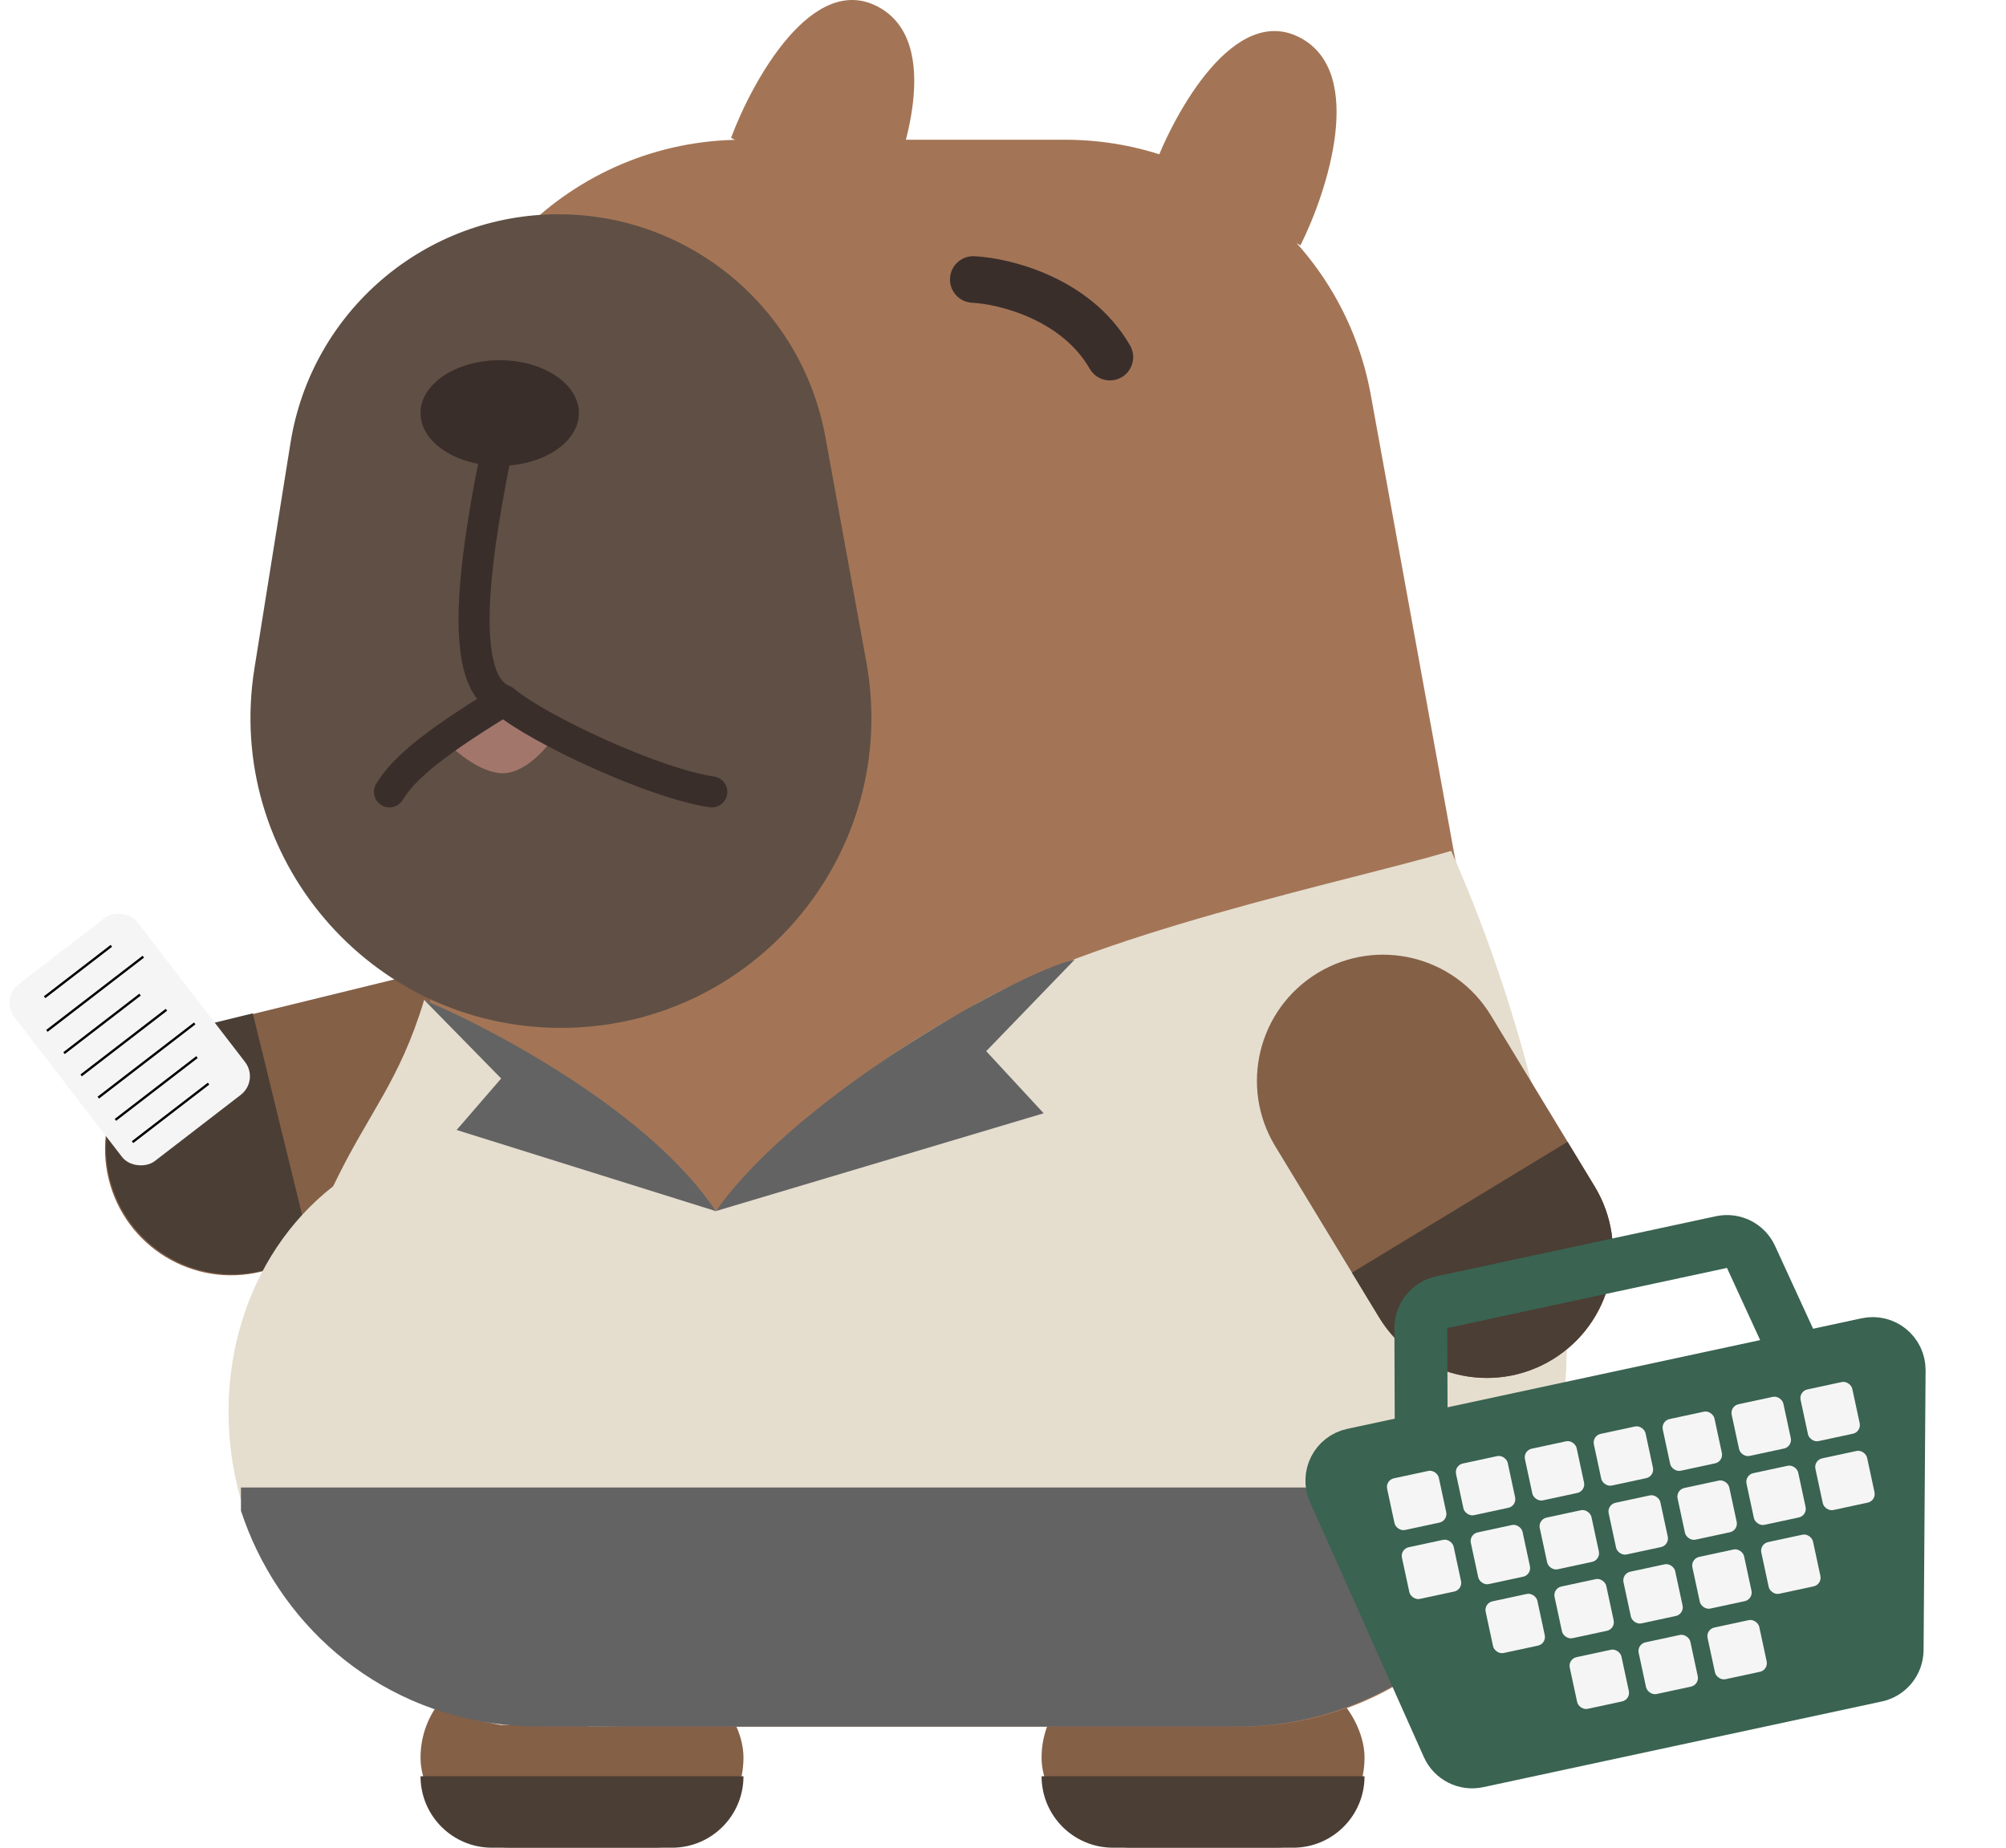 <svg width="646" height="595" viewBox="0 0 646 595" fill="none" xmlns="http://www.w3.org/2000/svg">
<path d="M176.462 345.097C171.132 323.311 149.15 309.971 127.364 315.301L64.792 330.609C43.006 335.939 29.666 357.921 34.996 379.707C40.326 401.493 62.307 414.834 84.094 409.504L146.665 394.195C168.452 388.866 181.792 366.884 176.462 345.097Z" fill="#846047"/>
<path d="M81.409 326.314L65.096 330.305C43.31 335.635 29.97 357.617 35.3 379.403C40.63 401.189 62.611 414.53 84.398 409.2L100.711 405.209L81.409 326.314Z" fill="#4B3E35"/>
<path d="M282.798 2.197C261.743 -9.054 242.442 25.637 235.424 44.389L282.798 69C291.571 51.42 303.853 13.448 282.798 2.197Z" fill="#A37556"/>
<rect x="335.424" y="537" width="104" height="58" rx="29" fill="#846047"/>
<path d="M335.424 572H439.424C439.424 584.703 429.126 595 416.424 595H358.424C345.721 595 335.424 584.703 335.424 572Z" fill="#4B3E35"/>
<rect x="135.424" y="537" width="104" height="58" rx="29" fill="#846047"/>
<path d="M135.424 572H239.424C239.424 584.703 229.126 595 216.424 595H158.424C145.721 595 135.424 584.703 135.424 572Z" fill="#4B3E35"/>
<path d="M139.107 145C139.107 89.772 183.878 45 239.107 45H343.043C391.371 45 432.783 79.561 441.43 127.109L497.984 438.109C509.147 499.494 461.99 556 399.598 556H177.998C90.949 556 45.464 452.488 104.338 388.367L112.767 379.187C129.707 360.737 139.107 336.602 139.107 311.555L139.107 145Z" fill="#A37556"/>
<path d="M93.559 142.579C100.339 100.187 136.91 69 179.841 69C222.065 69 258.249 99.194 265.807 140.737L278.982 213.149C290.146 274.511 243.008 331 180.639 331C119.136 331 72.223 275.987 81.936 215.256L93.559 142.579Z" fill="#604F44"/>
<path d="M160.826 248.949C152.737 248.123 143.974 239.656 140.604 235.526C158.515 221.896 174.066 229.847 179.604 235.526C176.715 240.344 168.915 249.775 160.826 248.949Z" fill="#A2766B"/>
<path d="M162.308 132.789C157.889 156.391 143.03 218.496 162.308 225.579M162.308 225.579C173.424 235 211.343 252.521 229.233 255M162.308 225.579C136.924 241 129.424 248.5 125.424 255" stroke="#3A2E2B" stroke-width="10" stroke-linecap="round"/>
<ellipse cx="160.924" cy="133" rx="25.5" ry="17" fill="#3A2E2B"/>
<path d="M313.424 90C323.59 90.5 346.624 96.2 357.424 115" stroke="#3A2E2B" stroke-width="15" stroke-linecap="round"/>
<path d="M418.798 12.197C397.743 0.946 378.442 35.637 371.424 54.389L418.798 79C427.571 61.42 439.853 23.448 418.798 12.197Z" fill="#A37556"/>
<path d="M310.594 325.577C349.69 300.975 434.994 283.668 467.33 274C506.268 361.345 548.165 539.33 404.25 552.506L189.552 556C174.196 511.221 180.824 470.687 199.59 435.209C226.917 381.291 278.951 342.346 310.594 325.577Z" fill="#E5DECF"/>
<path d="M161.291 555.501H285.092C300.392 410.301 175.009 339.167 136.592 322C128.592 348.5 118.792 358.043 107.291 382C49.791 427 64.65 537.563 161.291 555.501Z" fill="#E5DECF"/>
<g clip-path="url(#clip0_4026_517)">
<path d="M134.651 145C134.651 89.772 179.972 45 235.878 45H341.089C390.01 45 431.93 79.561 440.683 127.109L497.931 438.109C509.231 499.494 461.495 556 398.338 556H174.02C85.903 556 39.861 452.488 99.456 388.367L107.989 379.187C125.137 360.737 134.651 336.602 134.651 311.555L134.651 145Z" fill="#636363"/>
</g>
<path d="M336.094 358.5L230.502 390C257.702 351.6 329.502 312.5 346.094 309L317.594 338.5L336.094 358.5Z" fill="#636363"/>
<path d="M147.056 363.878L230.502 390C209.422 358.156 158.81 331.398 136.594 322L161.394 347.293L147.056 363.878Z" fill="#636363"/>
<path d="M424.319 313.325C443.493 301.689 468.469 307.799 480.106 326.973L513.526 382.042C525.162 401.216 519.052 426.193 499.878 437.829C480.704 449.466 455.727 443.355 444.091 424.181L410.671 369.112C399.034 349.938 405.145 324.961 424.319 313.325Z" fill="#846047"/>
<path d="M504.813 367.686L513.526 382.042C525.162 401.216 519.052 426.193 499.878 437.829C480.704 449.466 455.727 443.355 444.091 424.181L435.378 409.824L504.813 367.686Z" fill="#4B3E35"/>
<path d="M457.555 427.692C457.54 423.669 460.345 420.185 464.278 419.339L554.358 399.975C558.258 399.137 562.216 401.119 563.882 404.744L588.636 458.627C590.91 463.576 588.015 469.358 582.69 470.503L468.071 495.142C462.783 496.278 457.789 492.259 457.77 486.85L457.555 427.692Z" stroke="#3A6351" stroke-width="17.024"/>
<path d="M466.297 562.332C467.937 566.005 471.925 568.029 475.859 567.184L604.221 539.591C608.12 538.753 610.915 535.319 610.944 531.33L611.594 441.223C611.633 435.776 606.618 431.695 601.293 432.839L435.633 468.45C430.345 469.586 427.445 475.303 429.649 480.242L466.297 562.332Z" fill="#3A6351" stroke="#3A6351" stroke-width="17.024"/>
<rect x="446.105" y="476.646" width="17.024" height="17.024" rx="2.837" transform="rotate(-12.132 446.105 476.646)" fill="#F5F5F5"/>
<rect x="468.297" y="471.877" width="17.024" height="17.024" rx="2.837" transform="rotate(-12.132 468.297 471.877)" fill="#F5F5F5"/>
<rect x="490.488" y="467.105" width="17.024" height="17.024" rx="2.837" transform="rotate(-12.132 490.488 467.105)" fill="#F5F5F5"/>
<rect x="512.68" y="462.336" width="17.024" height="17.024" rx="2.837" transform="rotate(-12.132 512.68 462.336)" fill="#F5F5F5"/>
<rect x="534.873" y="457.566" width="17.024" height="17.024" rx="2.837" transform="rotate(-12.132 534.873 457.566)" fill="#F5F5F5"/>
<rect x="557.064" y="452.795" width="17.024" height="17.024" rx="2.837" transform="rotate(-12.132 557.064 452.795)" fill="#F5F5F5"/>
<rect x="579.256" y="448.025" width="17.024" height="17.024" rx="2.837" transform="rotate(-12.132 579.256 448.025)" fill="#F5F5F5"/>
<rect x="450.875" y="498.84" width="17.024" height="17.024" rx="2.837" transform="rotate(-12.132 450.875 498.84)" fill="#F5F5F5"/>
<rect x="473.066" y="494.068" width="17.024" height="17.024" rx="2.837" transform="rotate(-12.132 473.066 494.068)" fill="#F5F5F5"/>
<rect x="495.26" y="489.299" width="17.024" height="17.024" rx="2.837" transform="rotate(-12.132 495.26 489.299)" fill="#F5F5F5"/>
<rect x="517.451" y="484.527" width="17.024" height="17.024" rx="2.837" transform="rotate(-12.132 517.451 484.527)" fill="#F5F5F5"/>
<rect x="539.643" y="479.758" width="17.024" height="17.024" rx="2.837" transform="rotate(-12.132 539.643 479.758)" fill="#F5F5F5"/>
<rect x="561.836" y="474.986" width="17.024" height="17.024" rx="2.837" transform="rotate(-12.132 561.836 474.986)" fill="#F5F5F5"/>
<rect x="584.027" y="470.217" width="17.024" height="17.024" rx="2.837" transform="rotate(-12.132 584.027 470.217)" fill="#F5F5F5"/>
<rect x="477.838" y="516.262" width="17.024" height="17.024" rx="2.837" transform="rotate(-12.132 477.838 516.262)" fill="#F5F5F5"/>
<rect x="500.029" y="511.49" width="17.024" height="17.024" rx="2.837" transform="rotate(-12.132 500.029 511.49)" fill="#F5F5F5"/>
<rect x="522.221" y="506.721" width="17.024" height="17.024" rx="2.837" transform="rotate(-12.132 522.221 506.721)" fill="#F5F5F5"/>
<rect x="544.414" y="501.949" width="17.024" height="17.024" rx="2.837" transform="rotate(-12.132 544.414 501.949)" fill="#F5F5F5"/>
<rect x="566.605" y="497.18" width="17.024" height="17.024" rx="2.837" transform="rotate(-12.132 566.605 497.18)" fill="#F5F5F5"/>
<rect x="504.918" y="534.236" width="17.024" height="17.024" rx="2.837" transform="rotate(-12.132 504.918 534.236)" fill="#F5F5F5"/>
<rect x="527.109" y="529.467" width="17.024" height="17.024" rx="2.837" transform="rotate(-12.132 527.109 529.467)" fill="#F5F5F5"/>
<rect x="549.301" y="524.695" width="17.024" height="17.024" rx="2.837" transform="rotate(-12.132 549.301 524.695)" fill="#F5F5F5"/>
<rect width="71.879" height="50.061" rx="7.535" transform="matrix(-0.61 -0.792 -0.792 0.61 83.514 347.961)" fill="#F5F5F5"/>
<line x1="14.368" y1="321.123" x2="35.864" y2="304.578" stroke="black" stroke-width="0.754"/>
<line x1="15.106" y1="331.967" x2="46.156" y2="308.068" stroke="black" stroke-width="0.754"/>
<line x1="20.62" y1="339.133" x2="45.102" y2="320.29" stroke="black" stroke-width="0.754"/>
<line x1="26.135" y1="346.299" x2="53.603" y2="325.158" stroke="black" stroke-width="0.754"/>
<line x1="31.651" y1="353.463" x2="62.701" y2="329.564" stroke="black" stroke-width="0.754"/>
<line x1="37.167" y1="360.627" x2="63.44" y2="340.405" stroke="black" stroke-width="0.754"/>
<line x1="42.68" y1="367.793" x2="67.162" y2="348.95" stroke="black" stroke-width="0.754"/>
<defs>
<clipPath id="clip0_4026_517">
<rect width="422" height="77" fill="white" transform="translate(77.594 479)"/>
</clipPath>
</defs>
</svg>

